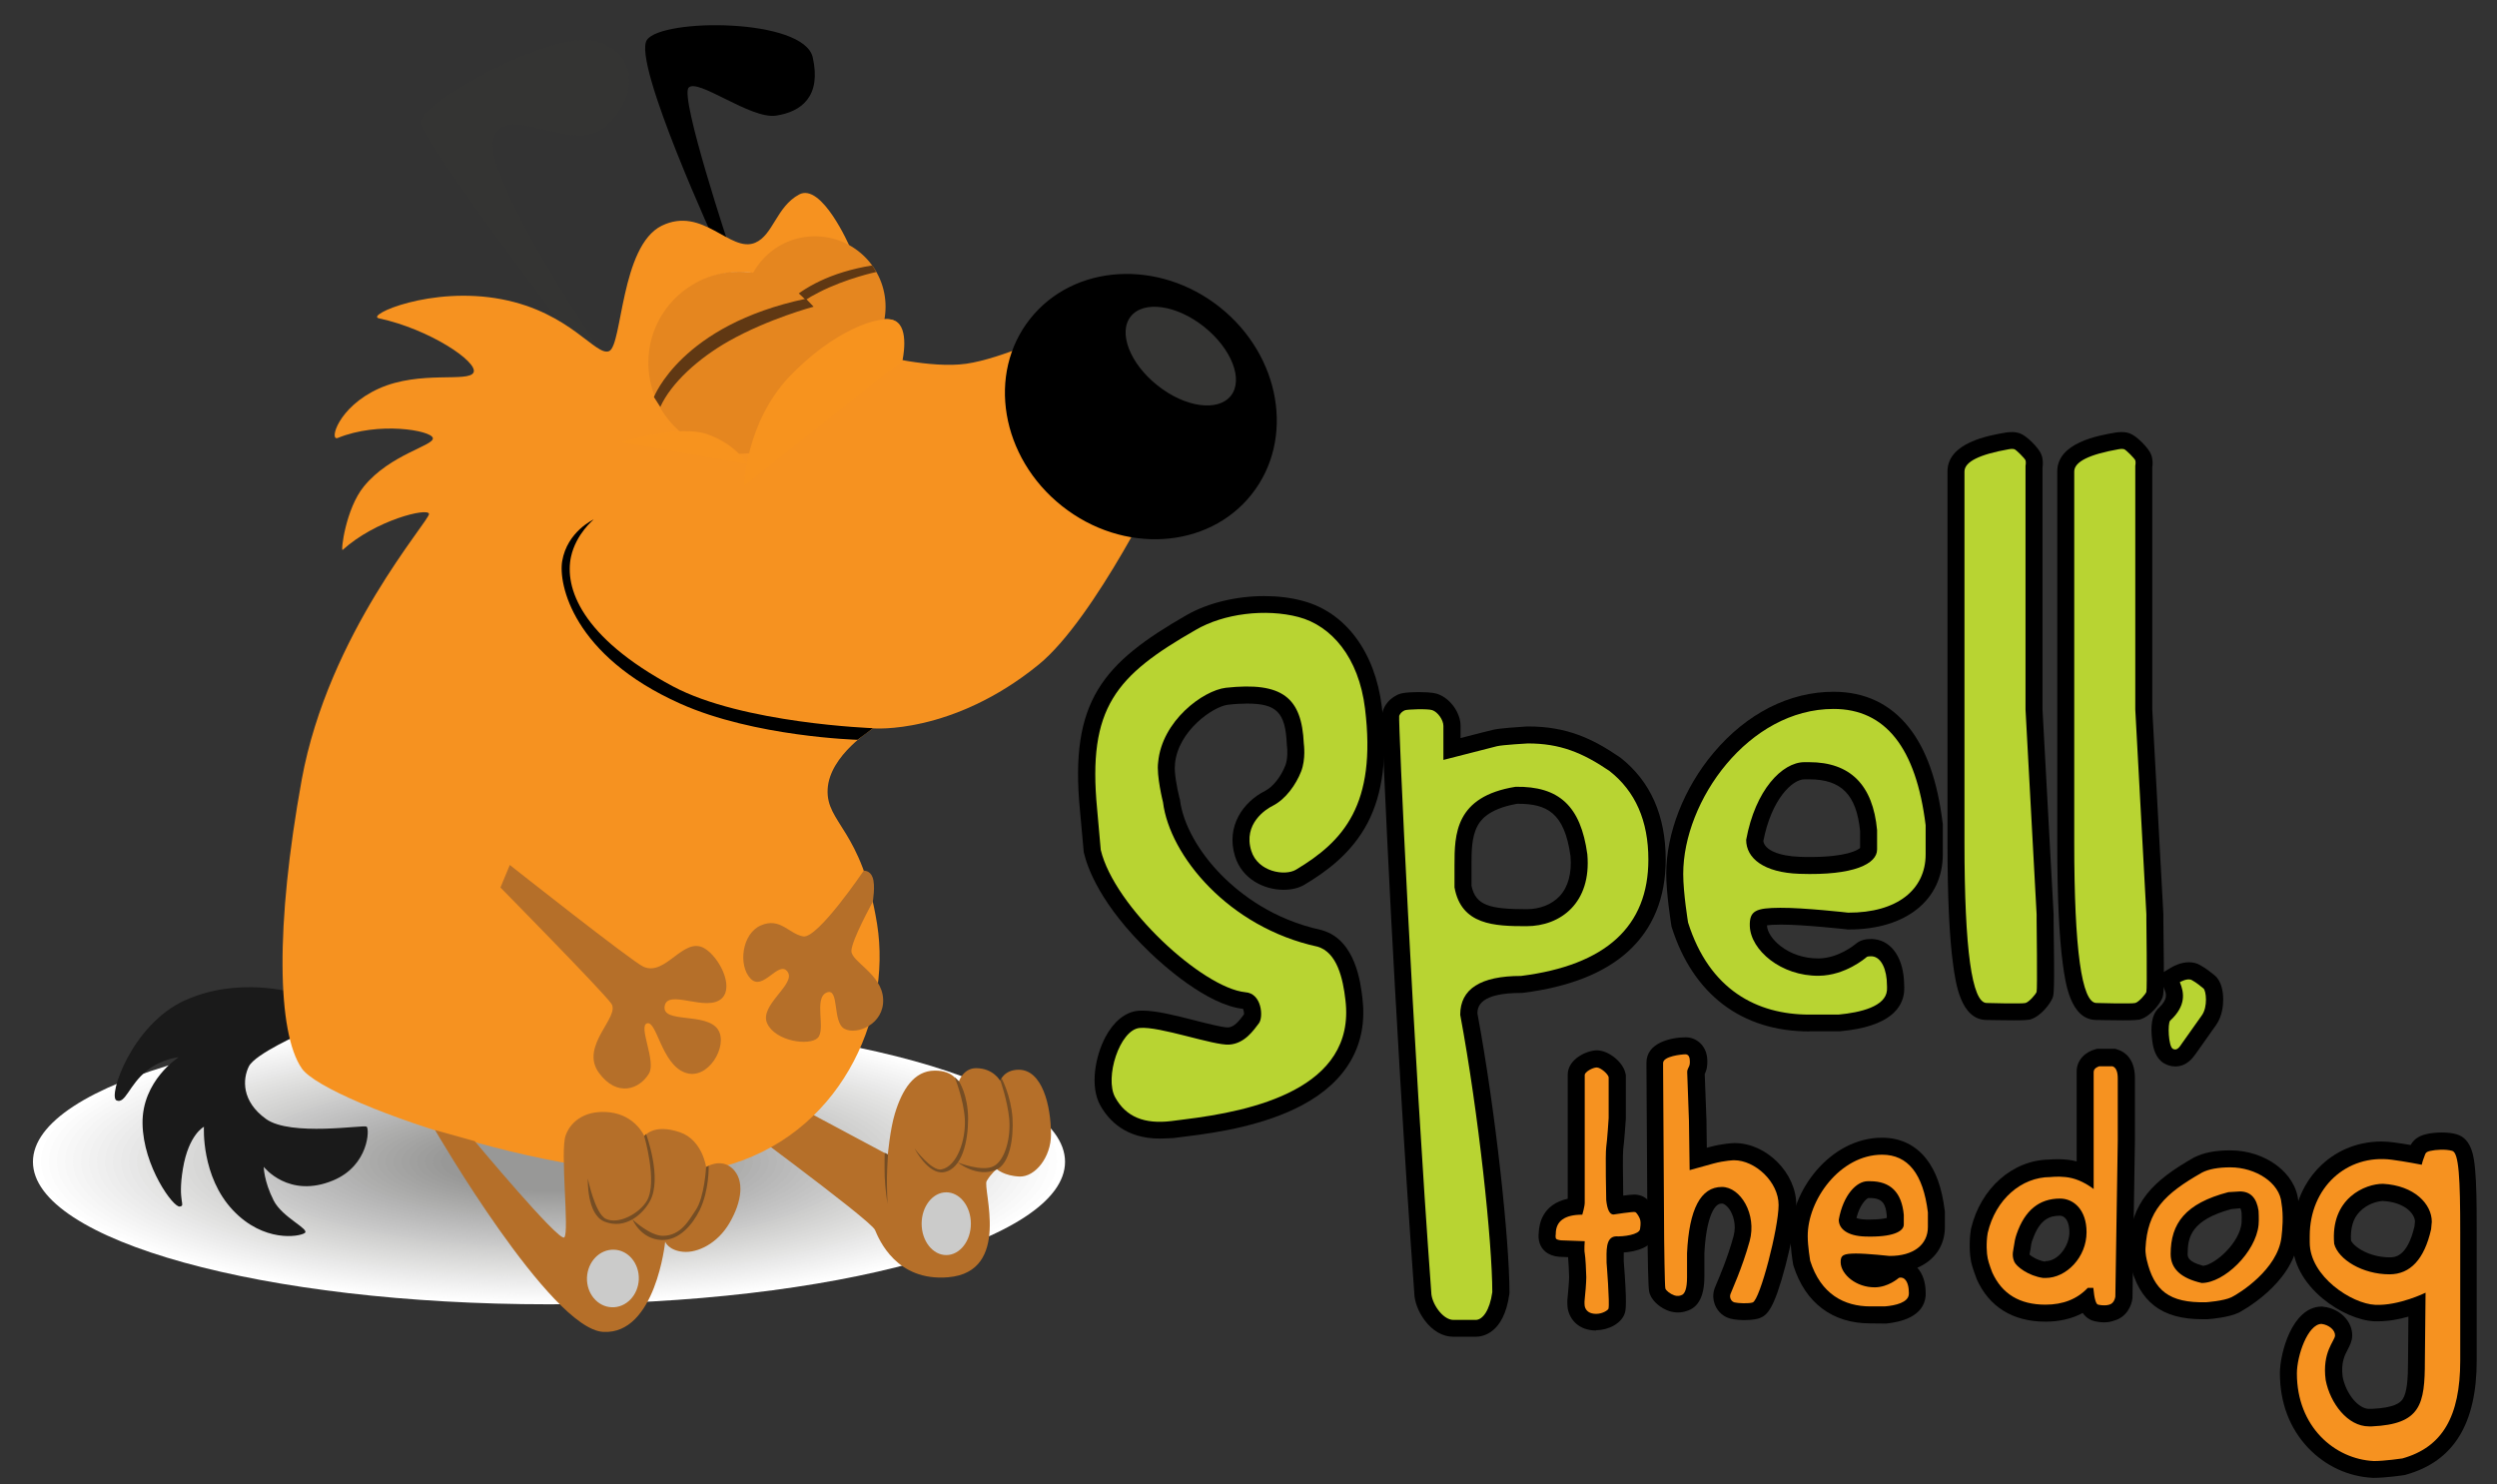 <?xml version="1.0" encoding="utf-8"?>
<!-- Generator: Adobe Illustrator 21.0.0, SVG Export Plug-In . SVG Version: 6.00 Build 0)  -->
<svg version="1.1" xmlns="http://www.w3.org/2000/svg" xmlns:xlink="http://www.w3.org/1999/xlink" x="0px" y="0px"
	 viewBox="0 0 1440 856" style="enable-background:new 0 0 1440 856;" xml:space="preserve">
<rect x="0" y="0" width="1440" height="856" fill="#333333" stroke="none"/>
<style type="text/css">
	.st0{fill:#FFFFFF;}
	.st1{fill:#FDFDFD;}
	.st2{fill:#FBFBFB;}
	.st3{fill:#F9F9F9;}
	.st4{fill:#F7F7F7;}
	.st5{fill:#F5F5F5;}
	.st6{fill:#F3F3F3;}
	.st7{fill:#F1F1F1;}
	.st8{fill:#EFEFEF;}
	.st9{fill:#EDEDED;}
	.st10{fill:#EBEBEB;}
	.st11{fill:#E9E9E9;}
	.st12{fill:#E7E7E7;}
	.st13{fill:#E5E5E4;}
	.st14{fill:#E3E3E2;}
	.st15{fill:#E1E1E0;}
	.st16{fill:#DFDFDE;}
	.st17{fill:#DDDDDC;}
	.st18{fill:#DBDBDA;}
	.st19{fill:#D9D9D8;}
	.st20{fill:#D7D7D6;}
	.st21{fill:#D5D5D4;}
	.st22{fill:#D3D3D2;}
	.st23{fill:#D1D1D0;}
	.st24{fill:#CFCFCE;}
	.st25{fill:#CDCDCC;}
	.st26{fill:#CACACA;}
	.st27{fill:#C8C8C8;}
	.st28{fill:#C6C6C6;}
	.st29{fill:#C4C4C4;}
	.st30{fill:#C2C2C2;}
	.st31{fill:#C0C0C0;}
	.st32{fill:#BEBEBE;}
	.st33{fill:#BCBCBC;}
	.st34{fill:#BABABA;}
	.st35{fill:#B8B8B8;}
	.st36{fill:#B6B6B6;}
	.st37{fill:#B4B4B4;}
	.st38{fill:#B2B2B2;}
	.st39{fill:#B0B0AF;}
	.st40{fill:#AEAEAD;}
	.st41{fill:#ACACAB;}
	.st42{fill:#AAAAA9;}
	.st43{fill:#A8A8A7;}
	.st44{fill:#A6A6A5;}
	.st45{fill:#A4A4A3;}
	.st46{fill:#A2A2A1;}
	.st47{fill:#A0A09F;}
	.st48{fill:#9E9E9D;}
	.st49{fill:#9C9C9B;}
	.st50{fill:#9A9A99;}
	.st51{fill:#989897;}
	.st52{fill:#343433;}
	.st53{fill:#B56F29;}
	.st54{fill:#754D24;}
	.st55{fill:#CBCBCA;}
	.st56{fill:#1A1A1A;}
	.st57{fill:#F69220;}
	.st58{fill:#B8D432;}
	.st59{fill:#E5861F;}
	.st60{fill:#603813;}
	.st61{fill:#F7931E;}
</style>
<g id="Layer_1">
	<g>
		<g>
			<path class="st0" d="M19,670.1c0,45.4,133.2,82.2,297.6,82.2s297.6-36.8,297.6-82.2S481,587.8,316.6,587.8S19,624.7,19,670.1z"/>
			<path class="st1" d="M23.6,670.1c0,44.7,131.2,81,293,81s293-36.3,293-81s-131.2-81-293-81S23.6,625.4,23.6,670.1z"/>
			<path class="st2" d="M28.2,670.1c0,44,129.1,79.7,288.4,79.7S605,714.1,605,670.1s-129.1-79.7-288.4-79.7
				C157.3,590.4,28.2,626.1,28.2,670.1z"/>
			<path class="st3" d="M32.8,670.1c0,43.3,127,78.4,283.8,78.4c156.7,0,283.8-35.1,283.8-78.4c0-43.3-127-78.4-283.8-78.4
				C159.9,591.7,32.8,626.8,32.8,670.1z"/>
			<path class="st4" d="M37.5,670.1c0,42.6,125,77.1,279.1,77.1c154.2,0,279.1-34.5,279.1-77.1s-125-77.2-279.1-77.2
				C162.4,593,37.5,627.5,37.5,670.1z"/>
			<path class="st5" d="M42.1,670.1C42.1,712,165,746,316.6,746s274.5-34,274.5-75.9s-122.9-75.9-274.5-75.9
				C165,594.2,42.1,628.2,42.1,670.1z"/>
			<ellipse class="st6" cx="316.6" cy="670.1" rx="269.9" ry="74.6"/>
			<ellipse class="st7" cx="316.6" cy="670.1" rx="265.3" ry="73.3"/>
			<ellipse class="st8" cx="316.6" cy="670.1" rx="260.7" ry="72"/>
			<ellipse class="st9" cx="316.6" cy="670.1" rx="256.1" ry="70.8"/>
			<ellipse class="st10" cx="316.6" cy="670.1" rx="251.5" ry="69.5"/>
			<ellipse class="st11" cx="316.6" cy="670.1" rx="246.8" ry="68.2"/>
			<ellipse class="st12" cx="316.6" cy="670.1" rx="242.2" ry="66.9"/>
			<ellipse class="st13" cx="316.6" cy="670.1" rx="237.6" ry="65.7"/>
			<ellipse class="st14" cx="316.6" cy="670.1" rx="233" ry="64.4"/>
			<ellipse class="st15" cx="316.6" cy="670.1" rx="228.4" ry="63.1"/>
			<ellipse class="st16" cx="316.6" cy="670.1" rx="223.8" ry="61.8"/>
			<ellipse class="st17" cx="316.6" cy="670.1" rx="219.1" ry="60.6"/>
			<ellipse class="st18" cx="316.6" cy="670.1" rx="214.5" ry="59.3"/>
			<ellipse class="st19" cx="316.6" cy="670.1" rx="209.9" ry="58"/>
			<ellipse class="st20" cx="316.6" cy="670.1" rx="205.3" ry="56.7"/>
			<ellipse class="st21" cx="316.6" cy="670.1" rx="200.7" ry="55.5"/>
			<ellipse class="st22" cx="316.6" cy="670.1" rx="196.1" ry="54.2"/>
			<ellipse class="st23" cx="316.6" cy="670.1" rx="191.4" ry="52.9"/>
			<ellipse class="st24" cx="316.6" cy="670.1" rx="186.8" ry="51.6"/>
			<ellipse class="st25" cx="316.6" cy="670.1" rx="182.2" ry="50.4"/>
			<ellipse class="st26" cx="316.6" cy="670.1" rx="177.6" ry="49.1"/>
			<ellipse class="st27" cx="316.6" cy="670.1" rx="173" ry="47.8"/>
			<ellipse class="st28" cx="316.6" cy="670.1" rx="168.4" ry="46.5"/>
			<ellipse class="st29" cx="316.6" cy="670.1" rx="163.7" ry="45.3"/>
			<ellipse class="st30" cx="316.6" cy="670.1" rx="159.1" ry="44"/>
			<ellipse class="st31" cx="316.6" cy="670.1" rx="154.5" ry="42.7"/>
			<ellipse class="st32" cx="316.6" cy="670.1" rx="149.9" ry="41.4"/>
			<ellipse class="st33" cx="316.6" cy="670.1" rx="145.3" ry="40.2"/>
			<ellipse class="st34" cx="316.6" cy="670.1" rx="140.7" ry="38.9"/>
			<ellipse class="st35" cx="316.6" cy="670.1" rx="136" ry="37.6"/>
			<path class="st36" d="M185.2,670.1c0,20.1,58.9,36.3,131.4,36.3c72.6,0,131.4-16.3,131.4-36.3c0-20.1-58.8-36.3-131.4-36.3
				S185.2,650.1,185.2,670.1z"/>
			<path class="st37" d="M189.8,670.1c0,19.4,56.8,35.1,126.8,35.1s126.8-15.7,126.8-35.1c0-19.3-56.8-35-126.8-35
				S189.8,650.8,189.8,670.1z"/>
			<path class="st38" d="M194.4,670.1c0,18.7,54.7,33.8,122.2,33.8s122.2-15.1,122.2-33.8c0-18.6-54.7-33.8-122.2-33.8
				S194.4,651.5,194.4,670.1z"/>
			<path class="st39" d="M199,670.1c0,17.9,52.7,32.5,117.6,32.5s117.6-14.6,117.6-32.5s-52.6-32.5-117.6-32.5
				C251.7,637.6,199,652.2,199,670.1z"/>
			<path class="st40" d="M203.6,670.1c0,17.2,50.6,31.2,113,31.2s113-14,113-31.2s-50.6-31.2-113-31.2
				C254.2,638.9,203.6,652.9,203.6,670.1z"/>
			<path class="st41" d="M208.3,670.1c0,16.5,48.5,29.9,108.4,29.9c59.8,0,108.3-13.4,108.3-29.9s-48.5-29.9-108.3-29.9
				C256.8,640.2,208.3,653.6,208.3,670.1z"/>
			<path class="st42" d="M212.9,670.1c0,15.8,46.5,28.7,103.7,28.7c57.3,0,103.7-12.8,103.7-28.7c0-15.8-46.4-28.7-103.7-28.7
				C259.3,641.4,212.9,654.3,212.9,670.1z"/>
			<path class="st43" d="M217.5,670.1c0,15.1,44.4,27.4,99.1,27.4s99.1-12.3,99.1-27.4c0-15.1-44.4-27.4-99.1-27.4
				C261.9,642.7,217.5,655,217.5,670.1z"/>
			<path class="st44" d="M222.1,670.1c0,14.4,42.3,26.1,94.5,26.1s94.5-11.7,94.5-26.1c0-14.4-42.3-26.1-94.5-26.1
				S222.1,655.7,222.1,670.1z"/>
			<path class="st45" d="M226.7,670.1c0,13.7,40.3,24.8,89.9,24.8s89.9-11.1,89.9-24.8s-40.2-24.8-89.9-24.8
				C267,645.3,226.7,656.4,226.7,670.1z"/>
			<path class="st46" d="M231.3,670.1c0,13,38.2,23.6,85.3,23.6s85.3-10.6,85.3-23.6s-38.2-23.6-85.3-23.6
				C269.5,646.5,231.3,657.1,231.3,670.1z"/>
			<path class="st47" d="M236,670.1c0,12.3,36.1,22.3,80.7,22.3c44.5,0,80.6-10,80.6-22.3s-36.1-22.3-80.6-22.3
				C272.1,647.8,236,657.8,236,670.1z"/>
			<path class="st48" d="M240.6,670.1c0,11.6,34.1,21,76,21c42,0,76-9.4,76-21s-34-21-76-21S240.6,658.5,240.6,670.1z"/>
			<path class="st49" d="M245.2,670.1c0,10.9,32,19.7,71.4,19.7S388,681,388,670.1s-32-19.7-71.4-19.7
				C277.2,650.4,245.2,659.2,245.2,670.1z"/>
			<path class="st50" d="M249.8,670.1c0,10.2,29.9,18.5,66.8,18.5s66.8-8.3,66.8-18.5s-29.9-18.5-66.8-18.5S249.8,659.9,249.8,670.1
				z"/>
			<path class="st51" d="M254.4,670.1c0,9.5,27.9,17.2,62.2,17.2s62.2-7.7,62.2-17.2s-27.8-17.2-62.2-17.2
				C282.3,652.9,254.4,660.6,254.4,670.1z"/>
		</g>
		<g>
			<g>
				<path class="st52" d="M345.4,201.2c0,0-68.6-101.7-60.6-122.1s46,11,65-6.6c19-17.5,17.5-43.1-7.3-48.9s-99.3,35-99.3,46.7
					s91.3,130.9,91.3,130.9H345.4z"/>
				<path d="M414,143.3c0,0-49.7-107.7-40.9-120.3c8.8-12.6,90.5-12.6,95.6,10.1c5.1,22.6-6.6,31.4-21.2,33.6s-45.3-21.9-50.4-16.1
					s23.8,92.7,23.8,92.7L414,143.3L414,143.3z"/>
				<path class="st53" d="M412.2,637.6c0,0,90.1,66.1,92.4,71.8c2.4,5.7,12.4,29.8,42.2,27.3c36.7-3.1,19.7-51.2,22.2-55.5
					s5.8-6.9,5.8-6.9s4.3,4,13.3,4.3c9,0.2,18-11.3,18-24.2c0-16.8-5.1-37.4-18.6-37.4c-8.6,0-10.7,6.4-10.7,6.4s-3.9-7.3-13.9-7.3
					c-7.8,0-10.2,8.4-10.2,8.4s-2.5-7.1-13.7-7c-11.9,0.1-18.7,10.9-22.9,24.7c-2.8,9.1-4.1,23.8-4.1,23.8l-82.4-44L412.2,637.6z"/>
				<path class="st54" d="M512.1,665.9c0,0-0.5,7.5-0.6,13.1c-0.1,5.7,0.3,15.4,0.3,15.4s-1.4-9.2-1.6-15.6c-0.2-6.4,0-13.9,0-13.9
					L512.1,665.9z"/>
				<path class="st54" d="M553,623.6c0,0,5.3,7.9,5.3,21.8c0,12.3-3.3,28.9-14,30.7c-9.1,1.5-16.9-13.7-16.9-13.7
					s9.8,13.2,15.5,12.1c9.1-1.8,14.2-17.2,13.5-29.2c-0.7-11.4-5.9-24.1-5.9-24.1L553,623.6z"/>
				<path class="st54" d="M577.6,621.9c0,0,5.4,10,6.3,22.9c0.7,11.7-1.6,26.6-9.5,29.9c-11,4.7-22-4.2-22-4.2s14.1,5.6,20.7,2.1
					c6.6-3.5,9.9-16.5,8.9-27.4c-1.1-10.9-5.2-22.3-5.2-22.3L577.6,621.9z"/>
				<path class="st55" d="M559.9,705.8c0,10-6.4,18.1-14.2,18.1s-14.2-8.1-14.2-18.1s6.4-18.1,14.2-18.1S559.9,695.7,559.9,705.8z"
					/>
				<path class="st56" d="M169,572.5c0,0-31.7-9.4-62.4,4.5s-44.5,55.5-39.4,57.7s7.3-9.1,17.5-17.2c8.7-6.9,18.3-7.7,18.3-7.7
					s-21.2,13.5-20.8,38.3c0.4,24.8,17.9,48.6,21.5,47.8c3.7-0.7-1.5-2.2,1.8-21.9s12.1-24.1,12.1-24.1s-1.7,28.7,16.8,48.2
					c17.6,18.6,38,15.3,41.3,13.1s-12.9-8.9-17.9-18.8c-5.7-11.3-5.7-19.4-5.7-19.4s14.4,18.6,40.1,7.8c20.6-8.6,21-29.9,19.2-31
					s-43.8,5.8-58-4.4s-13.5-23-9.9-30.3s31-19.3,31-19.3L169,572.5z"/>
				<path class="st57" d="M609,191.9c0,0-31.4,15-51.8,17.9c-20.4,2.9-51.1-5.1-51.1-5.1L490,142.2c0,0-16.1-37.1-29.2-30
					s-14.9,23.4-25.3,27.8c-14.4,6.1-30.1-21.4-53.9-9.8c-23.7,11.7-22.7,69-30.3,72.3c-7.7,3.3-22.2-22.3-62-29.9
					c-40.7-7.8-78.7,9.3-70.8,11c29.4,6.3,57.3,25.2,54.6,31.2s-30.8-1.4-54.6,9.3c-23.7,10.7-28.8,30.5-23.7,28.5
					c23.5-9.6,53.7-4.4,54.8,0s-24.4,9.2-39.7,27.9c-10.6,12.9-13.5,37.8-12.3,36.7c18.9-17.2,49.3-24.6,49.8-20.8
					c0.5,3.8-58,69-73.4,153.3c-15.3,84.3-14.2,145.7,0,166.5s174.1,74.5,242,56.9c67.9-17.5,98.6-85.4,89.8-140.2
					s-29.6-58-28.5-77.8c1.1-19.7,26.3-35,26.3-35s45.5,3.8,95.3-36.7c32.7-26.6,72.8-110.1,72.8-110.1L609,191.9z"/>
				<ellipse class="st55" cx="470" cy="176.9" rx="40.2" ry="40.1"/>
				<path d="M491.9,159.7c-3.2,1.2-4,7-1.8,13.1c2.2,6,6.6,10,9.9,8.8c3.2-1.2,4-7,1.8-13.1C499.6,162.5,495.1,158.5,491.9,159.7z"
					/>
				<ellipse class="st0" cx="427.1" cy="208.7" rx="51.9" ry="51.8"/>
				<path d="M450.8,174.7c-4,1.8-4.5,9.5-1,17.1c3.4,7.6,9.5,12.2,13.5,10.4s4.5-9.5,1.1-17C460.9,177.5,454.8,172.8,450.8,174.7z"
					/>
				<path class="st57" d="M519.8,207.6c0,0,4.3-18.9-4.3-22.8c-8.6-3.9-35.6,6-60.2,32.2c-24.7,26.2-25.5,61.8-25.5,61.8
					L519.8,207.6z"/>
				<path class="st57" d="M431.3,266.3c0,0-5.6-10.5-22-16.7S360,254,360,254L431.3,266.3z"/>
				<path d="M503.5,420c0,0-75.3-2.7-115.4-24.1c-53.3-28.5-62.6-57.2-58.8-74.8c2.9-13.2,13.1-21.5,13.1-21.5s-15.3,6.9-18.2,24.1
					c-2.2,13.1,6.1,54.4,68,82.1c42.7,19.2,102.3,20.9,102.3,20.9L503.5,420z"/>
				<ellipse transform="matrix(0.622 -0.783 0.783 0.622 64.74 603.762)" cx="658.1" cy="234.8" rx="73.2" ry="81.5"/>
				<path class="st53" d="M294,498.9c0,0,70.7,55.9,77.1,58.7c12.9,5.7,23.1-17.8,35.2-10.6c8.4,5,17,21.8,10.1,28.7
					c-8.6,8.5-31.4-5.7-33.1,4.6s24.1,3.3,30.8,13.6c6,9.2-5.8,29.8-19.2,24.7c-13.4-5.1-16.1-29.6-21.6-28.4
					c-5.6,1.2,5.2,21.7,1,28.9c-5.5,9.3-18.5,13.9-28.9-0.3c-11.4-15.6,12.6-32.4,7.1-40s-63.9-66.9-63.9-66.9L294,498.9z"/>
				<path class="st53" d="M250.9,651.8c0,0,66.5,114.6,96.9,116.4c30.3,1.8,35.8-52,35.8-52s1.9,5,10.3,5.8s20-4.8,26.9-16.8
					c6.8-11.7,9-24.5,1.4-31.4c-6.7-6-15-0.7-15-0.7s-2.1-15.5-15-20c-15.4-5.3-20.6,2.2-20.6,2.2s-5.1-11.9-19.7-13.7
					c-12.9-1.6-22.4,4.1-25.7,13.3c-3.3,9.2,2.3,56.1-0.8,58.8c-3.1,2.7-51.6-55.5-51.6-55.5L250.9,651.8z"/>
				<path class="st54" d="M339,679.8c0,0-0.8,20.6,9.6,24.8c11.8,4.7,21.9-3.9,26.2-11.8c7.3-13.1-2.2-38.7-2.2-38.7l-1.1,1.1
					c0,0,7.8,26.5,1.6,37.3c-4.2,7.3-16.3,14-23.7,10.5C343.1,700,339,679.8,339,679.8z"/>
				<path class="st54" d="M407.2,673.1c0,0-0.9,17.4-6,24.9c-3.9,5.7-8.4,14.7-18.9,14.8c-7.5,0-17.5-9.4-17.5-9.4
					s4.6,11.3,16.7,11.8c10.3,0.4,18-9.1,22-17.2c5.6-11.5,5.2-25.6,5.2-25.6L407.2,673.1z"/>
				<path class="st55" d="M368.4,737.9c-0.4,9.2-7.3,16.4-15.6,16.1c-8.2-0.3-14.6-7.9-14.3-17.1c0.4-9.2,7.3-16.4,15.6-16.1
					C362.3,721,368.7,728.7,368.4,737.9z"/>
				<path class="st53" d="M503.2,506c-1.5-4.1-5.1-3.8-5.1-3.8s-26.6,39.4-34.9,37.9s-13.2-11.1-24.3-6.4
					c-11.1,4.7-13.3,23.1-6.1,30.7c7.2,7.7,16.3-11,21.4-3.9s-16.5,19.2-11.8,29.7s24.5,13.2,29.2,8.4c4.8-4.8-2.5-22.9,5.1-26.1
					c7.6-3.2,3.1,17.1,10.3,20.9c7.2,3.8,23-2.7,22.3-17.2s-18.5-21.5-18.3-27.8s12.3-28.2,12.3-28.2S505,510.6,503.2,506z"/>
				<path class="st52" d="M652.1,182.5c7.4-9.3,26.4-6.7,42.3,6c15.9,12.7,22.8,30.5,15.4,39.8c-7.4,9.3-26.4,6.7-42.3-6
					C651.6,209.7,644.7,191.8,652.1,182.5z"/>
			</g>
		</g>
	</g>
	<path d="M668.8,656.7c-19.6,0-29.4-10.4-34.3-19.2c-6-10.8-3-28,3-39.4c4.8-9,11.5-14.4,18.8-15.1c0.8-0.1,1.7-0.1,2.7-0.1
		c7.8,0,19,2.8,29.9,5.6c7.1,1.8,16,4.1,19.2,4.1h0.1c3.5-0.2,6.2-3.5,9.1-7.4c0,0,0-0.1,0.1-0.1c0.1-1-0.2-2.4-0.5-3.2
		c-20.8-2.3-46.2-25.3-53.6-32.4c-28.7-27.5-36.2-49.2-38.1-57.2l-0.2-0.7l-2.2-24.3c-6.1-63,13.2-84.8,61.6-112.6
		c12.3-7,28.6-10.9,44.7-10.9c7.9,0,15.4,0.9,22.3,2.8c24.6,6.6,41.6,29.4,45.5,61.1c3.4,27.9,0.7,49.8-8.2,66.9
		c-9.3,17.8-24.3,28.4-36.3,35.6c-3.3,2-7.5,3-12.2,3c-11,0-23.9-6-28-19.4c-5.3-17.3,4.8-31.3,17.3-37.6c4.5-2.3,9.1-8,11.7-14.6
		c1.6-4,1.2-9.8,1-11.2l-0.1-0.5v-0.5c-0.8-18.5-5.8-23.6-23-23.6c-3.2,0-7,0.2-11.1,0.7c-8.5,1.1-28.6,15-30.4,34v0.3v0.3
		c-0.6,3.9,1.2,13.8,2.6,19.2l0.2,0.6l0.1,0.6c1.7,13.6,10.6,29.8,24,43.3c11,11.1,29.8,25.6,57.5,31.6l0.3,0.1l0.3,0.1
		c19.3,5.6,22.1,30.8,23.1,39.1c3.2,26.5-8.8,47.9-34.7,61.7c-21.5,11.5-48.2,15.8-66.5,18l-7.8,1
		C674,656.5,671.3,656.7,668.8,656.7z"/>
	<path class="st58" d="M748.9,355.9c18.8,5,34.7,23.1,38.3,52.8c6.8,55.6-12.6,76.6-39.8,92.9c-6.3,3.8-22,1.4-25.8-10.9
		c-4.8-15.5,8.4-24,12.3-25.9c7.7-3.9,13.5-12.4,16.4-19.7c2.9-7.3,1.6-16.2,1.6-16.2c-1.2-26.5-12.2-35.8-45-32.2
		c-13.2,1.6-36.8,19.1-39,42.9c-1.1,7.7,2.8,23.1,2.8,23.1c3.8,30.7,37.8,72.2,89.1,83.3c11.3,3.3,14.7,18.4,16.1,30.8
		c6.2,51.4-54.2,64.1-92.6,68.8l-7.8,1c-15.5,1.9-26.2-2.4-32.4-13.7s2.6-38.9,14.1-40s42.6,10.2,51.7,9.6c9-0.6,14.1-8.4,17.1-12.3
		c2.7-3.5,1.7-17.3-7.8-17.9c-24.7-2.5-75.6-49.3-83.4-82.1l-2.1-23.6c-5.6-58.5,10.8-76.9,56.7-103.2
		C705.7,353.8,730,350.9,748.9,355.9z"/>
	<path d="M838.1,771c-6.1,0-12-3.4-16.6-9.6c-3.6-4.9-5.8-10.7-5.9-15.7c-6-81.6-11-172.5-13.5-219.4c-1.5-29.5-2.9-58.1-3.9-80.6
		c-1.5-33.7-1.4-33.9-0.5-36.3c1-2.6,3.1-6.1,8.1-8.6c1.3-0.6,3.2-1.6,12.7-1.6c7.6,0,9.8,0.8,10.9,1.2c7.1,2.6,12.9,10.8,12.9,18.3
		v7c8.1-2.1,17.4-4.5,18.9-4.8c3.8-0.9,14.9-1.6,19.5-1.9h0.3h0.3c22.2,0,37.1,7,52.6,17.6l0.3,0.2l0.3,0.2
		c17.3,13.6,26.1,33.4,26.1,58.8c0,22-7.3,39.8-21.6,52.9c-13.7,12.5-34.1,20.6-60.5,23.9l-0.6,0.1h-0.6c-23.5,0-25.2,7.6-25.3,11.7
		c10.6,56.8,18.5,131.6,18.5,160.8v0.7l-0.1,0.7c-3.2,22.7-15.6,24.4-19.3,24.4L838.1,771L838.1,771z M848.6,510.9
		c2.4,11.4,10.6,13.5,31.7,13.5c7.8,0,14.6-2.7,19.2-7.6c4.9-5.3,7-13.3,6.2-23c-3.5-25.3-13.8-30.2-30.4-30.2c-0.1,0-0.3,0-0.4,0
		c-17.7,3.1-21.6,10.5-22.9,12.9c-3.4,6.4-3.4,15-3.4,22.6L848.6,510.9L848.6,510.9z"/>
	<path class="st58" d="M826,409.6c3.2,1.1,6.4,5.7,6.4,9.1s0,19.6,0,19.6s28.5-7.3,30.9-7.9c3.3-0.8,17.8-1.6,17.8-1.6
		c18.4,0,31.4,5.2,47.1,15.9c14.9,11.7,22.4,28.7,22.4,51.1c0,38.5-24.5,60.9-73.4,67.1c-23.4,0-35.1,7.5-35.1,22.4
		c10.6,56.7,18.5,131.5,18.5,160c-1.5,10.6-5.6,16-9.6,16s-6.4,0-12.8,0c-6.3,0-12.8-9.8-12.8-16c-10.6-143.8-19.1-330.8-18.5-332.4
		s1.9-2.6,3.2-3.2S823.5,408.7,826,409.6z M838.8,499v12.8c3.9,21.8,23.1,22.4,41.5,22.4c19.6,0,37.6-13.4,35.1-41.5
		c-3.8-27.8-16.3-39.3-41.4-38.9C839.1,459.4,838.8,481.3,838.8,499z"/>
	<path d="M1043.4,594.9c-38.9,0-67-21.3-79.3-60l-0.2-0.7l-0.1-0.7c-0.1-0.7-2.9-18-2.9-29.6c0-23.3,10.2-49.4,27.3-69.7
		c19.1-22.7,43.7-35.2,69.2-35.2c18,0,32.6,6.9,43.4,20.5c10.1,12.7,16.5,30.8,19.5,55.2l0.1,0.6v17.4c0,26.3-21.2,43.4-54,43.4
		h-1.1l-0.5-0.1c-0.2,0-24.1-2.7-37.3-2.7h-0.7c-4,0-6.4,0.2-7.8,0.4l0,0c0.1,3.8,3.2,8.4,7.9,12c5.9,4.6,13.6,7.1,21.5,7.1
		c0.2,0,0.4,0,0.6,0c11.5-0.2,20.8-8.1,21.2-8.4c2.9-2.5,6.4-2.8,8.8-2.8c0.8,0,1.4,0,1.6,0.1h0.2h0.2c10.3,1.2,16.9,11.4,17.1,26.1
		c0.1,0.9,0.1,2.3,0,4.1c-0.8,9-7.8,20.3-36.9,22.9h-0.4h-17.4L1043.4,594.9L1043.4,594.9z M1016.9,485.1c0.7,5.1,8.9,8.7,21.2,9.1
		c2,0.1,4,0.1,5.9,0.1l0,0c21,0,27.3-4,28.7-5.2v-9.8c-2.1-20.9-10.8-29.8-29.3-29.8h-2.8C1033.7,449.5,1021.6,460.8,1016.9,485.1z"
		/>
	<path class="st58" d="M1057.4,408.9c29.9,0,47.6,22.4,53.1,67.1v2.8v2.8v8.4v2.8c0,20.3-16.4,33.7-44.7,33.6c0,0-25.4-2.9-39.2-2.8
		c-13.8,0.1-17.8,1.5-17.5,10.6c0.5,13.8,18,28.9,39.9,28.6c15.2-0.2,26.8-10.2,27.5-10.8s3.3-0.4,3.3-0.4c5.1,0.6,8.4,7.5,8.4,16.8
		c0,0,0.1,1.2,0,2.8c-0.8,9.3-15.1,12.8-28,14h-16.8c-30.1,0-57.6-14.2-69.9-53.1c0,0-2.8-17-2.8-28
		C970.7,461.8,1008.4,408.9,1057.4,408.9z M1007,484.4c0,10.6,10.1,18.9,30.8,19.6c31.6,1.1,44.7-5.9,44.7-14v-11.2
		c-2.4-26.1-15.5-39.2-39.2-39.2h-2.8C1027.8,439.7,1012.3,455.5,1007,484.4z"/>
	<path d="M1078.4,763.3c-21.6,0-37.3-11.8-44.1-33.2l-0.2-0.7l-0.1-0.7c-0.2-0.9-1.5-9.4-1.5-15.5c0-26.4,23.1-57,52.9-57
		c10.4,0,19.2,4.2,25.4,12.1c5.6,7.1,9.1,16.8,10.7,29.9l0.1,0.6v8.9c0,10.9-6,19.3-15.9,23.5c3.2,3.5,4.7,8.6,4.8,13.6
		c0,0.6,0.1,1.6,0,2.7c-1.1,12.1-14.7,15.1-22.8,15.9h-0.4L1078.4,763.3L1078.4,763.3z M1070.6,702.5c0.9,0.4,2.6,0.8,5.4,0.9
		c1,0,1.9,0,2.8,0c4.7,0,7.6-0.5,9.3-0.9v-1.4c-0.6-5.8-1.8-10.1-9.6-10.1h-1.1C1076,691.6,1072.5,695,1070.6,702.5z"/>
	<path class="st57" d="M1085.4,666c14.9,0,23.7,11.1,26.4,33.3v1.4v1.4v4.2v1.4c0,10.1-8.2,16.8-22.2,16.7c0,0-12.6-1.4-19.4-1.4
		c-6.8,0.1-8.9,0.7-8.7,5.3c0.3,6.8,8.9,14.3,19.8,14.2c7.6-0.1,13.3-5.1,13.7-5.4c0.3-0.3,1.6-0.2,1.6-0.2c2.5,0.3,4.2,3.7,4.2,8.3
		c0,0,0.1,0.6,0,1.4c-0.4,4.6-7.5,6.4-13.9,6.9h-8.3c-15,0-28.6-7-34.7-26.4c0,0-1.4-8.5-1.4-13.9
		C1042.3,692.2,1061.1,666,1085.4,666z M1060.4,703.5c0,5.3,5,9.4,15.3,9.7c15.7,0.5,22.2-2.9,22.2-6.9v-5.6
		c-1.2-13-7.7-19.4-19.4-19.4h-1.4C1070.7,681.3,1063,689.1,1060.4,703.5z"/>
	<path d="M1161.3,588.5c-6.4,0-14.7-0.2-15.8-0.2c-14.8-0.2-17.7-21.4-19.1-31.6c-2.2-15.8-3.3-39.6-3.3-70.8v-214
		c0-16.5,23.5-20.7,33.6-22.4c0.6-0.1,2-0.3,3.6-0.3c1.8,0,3.4,0.3,4.9,0.9c3.7,1.4,10.6,8.3,12,12c1.1,2.7,1,5.6,0.7,7.6v139.4
		l6.4,118.2v3.4c0.6,42,0.2,43-0.7,45.1c-1.1,2.8-6.6,10.6-13.1,12.3C1169.1,588.3,1167.3,588.5,1161.3,588.5z"/>
	<path class="st58" d="M1158.5,259.1c0,0,2.1-0.4,3.2,0s5.9,5.2,6.4,6.4c0.4,1.2,0,3.2,0,3.2v6.4v51.1v35.1v47.9l6.4,118.2v3.2
		c0,0,0.5,40.2,0,41.5c-0.5,1.4-4.3,5.8-6.4,6.4c-2.1,0.6-22.4,0-22.4,0c-8.5,0-12.8-30.9-12.8-92.6v-214
		C1133,266.3,1141.5,262.1,1158.5,259.1z"/>
	<path d="M1224.6,588.5c-6.4,0-14.7-0.2-15.8-0.2c-14.8-0.2-17.7-21.4-19.1-31.6c-2.2-15.8-3.3-39.6-3.3-70.8v-214
		c0-16.5,23.5-20.7,33.6-22.4c0.6-0.1,2-0.3,3.6-0.3c1.8,0,3.4,0.3,4.9,0.9c3.7,1.4,10.6,8.3,12,12c1.1,2.7,1,5.6,0.7,7.6v139.4
		l6.4,118.2v3.4c0.6,42,0.2,43-0.7,45.1c-1.1,2.8-6.6,10.6-13.1,12.3C1232.4,588.3,1230.6,588.5,1224.6,588.5z"/>
	<path class="st58" d="M1221.8,259.1c0,0,2.1-0.4,3.2,0s5.9,5.2,6.4,6.4c0.4,1.2,0,3.2,0,3.2v6.4v51.1v35.1v47.9l6.4,118.2v3.2
		c0,0,0.5,40.2,0,41.5c-0.5,1.4-4.3,5.8-6.4,6.4c-2.1,0.6-22.4,0-22.4,0c-8.5,0-12.8-30.9-12.8-92.6v-214
		C1196.3,266.3,1204.8,262.1,1221.8,259.1z"/>
	<path d="M920.3,767.4c-10-0.1-14.9-6.4-16.1-12.2l-0.1-0.3v-0.3c-0.1-0.6-0.5-3.6,0-7c0.2-1.7,0.8-8.8,0.8-11.2
		c0-2.3-0.4-8.9-0.6-11.3l-4.8-0.2h-0.3c-3.3-0.3-6-1.3-8-3c-3-2.5-4.4-6.4-3.8-11.1c0.2-4.8,2.1-16.2,16.7-19.4v-71.6
		c0-9,11.1-14,16.8-14c6.7,0,15.1,6.7,16.5,13.3l0.2,1v25v0.3c-0.1,1.3-0.9,13.1-1.5,17.4c-0.3,2.3-0.2,15.3,0,26.8
		c2.5-0.3,4.9-0.6,6.3-0.6c1,0,2.6,0.1,4.4,0.8c5.4,2.2,8,8.8,8.6,10.9c0.6,2.5,0.8,4.9,0.2,9.3c-1.5,9.7-12.8,12-19.2,12.4
		c0,1.2,0,2.5,0,3.5c0,0.5,0,1.1,0,1.6c2,24.9,1.1,28.1,0.7,29.6c-1.8,6.3-9.7,10.1-16.4,10.1L920.3,767.4z"/>
	<path class="st57" d="M920.8,615.7c2.3,0,6.5,3.7,6.9,5.6v23.6c0,0-0.8,12.6-1.4,16.7c-0.6,4.1,0,30.6,0,30.6
		c0.6,5.6,2,8.3,4.2,8.3c0,0,11.5-1.8,12.5-1.4c1,0.4,2.5,3.1,2.8,4.2c0.3,1.1,0.5,2.3,0,5.6s-9.7,4.4-13.9,4.2
		c-6.2,0.3-5.4,8.9-5.4,15.2c0,0,1.9,23.5,1.1,26.5c-0.2,0.8-3.3,3-7.1,3s-6-1.7-6.6-4.4c0,0-0.3-2,0-4.2s0.9-9.7,0.9-12.5
		s-0.5-12.1-0.9-13.9c-0.4-1.8,0-6.9,0-6.9l-13.7-0.5c0,0-2-0.2-2.7-0.8s-0.3-2.9-0.3-2.9c0-7.4,5.1-11.1,15.3-11.1
		c0,0,1.4-4.7,1.4-6.9s0-73.6,0-73.6C913.8,618.3,918.5,615.7,920.8,615.7z"/>
	<path d="M1006,761.4c-1.6,0-5.6-0.1-8.3-0.9c-5.1-1.4-8-5.5-9-8.8c-0.6-1.7-1.2-4.9,0.1-8.6c0.2-0.5,0.4-1,0.9-2.2
		c1.8-4.2,6.6-15.4,10-27.8c1.9-6.8-0.3-12.9-2.7-16.1c-1.5-1.9-3-2.8-3.8-2.8c-1.2,0-3.2,0-5.5,4.3c-1.8,3.5-4.1,10.5-4.8,24.3
		v13.6c0,11.2-3.5,17.9-10.4,19.8c-1.1,0.4-2.8,0.8-4.8,0.8c-1.7,0-3.5-0.3-5.1-0.8c-4.2-1.4-9.3-5-11.1-9.7c-0.7-1.9-1-2.7-1.4-32
		l-0.6-98.8v-2.8c0-11.5,14.2-14.6,22.7-14.6c6.2,0,11.4,4.8,12.2,11.2c0.2,1.1,0.4,3.8-0.1,6.5c-0.3,1.5-0.8,2.6-1.2,3.5
		c0.2,5.4,0.9,24.1,1,26.5v0.2l0.2,15.8c0.7-0.2,1.2-0.3,1.5-0.4c7.7-2.1,13.7-2.3,14.4-2.3h0.2c18.3,0,35.5,17.3,35.5,35.6
		c0,8.4-3.2,23.5-6.2,35c-6.7,25.4-10.6,28.7-15,30.4l-0.3,0.1C1013.3,760.7,1011.1,761.4,1006,761.4z"/>
	<path class="st57" d="M972,608.1c2.2,0,2.4,2.6,2.4,2.6s0.3,1.9,0,3.4s-1.5,2.4-1.4,4.5s1,27.7,1,27.7l0.4,28.6
		c0,0,11.8-3.3,13.7-3.8c6.7-1.8,11.9-1.9,11.9-1.9c12.2,0,25.7,12.5,25.7,25.8s-10.7,54.6-14.9,56.2c-2.2,0.8-8.6,0.5-10.5,0
		s-2.4-2.4-2.4-2.4s-0.4-1,0-2.3s6.8-15,11.1-30.6s-5.3-31.3-16-31.3c-12.2,0-18.9,12.7-20.1,38.2v13.9c0,6.4-1.2,9.9-3.5,10.4
		c0,0-1.6,0.8-3.9,0s-4.6-2.6-5.1-3.9c-0.4-1.1-0.7-28.6-0.7-28.6l-0.6-98.7v-2.8C959.1,609.2,969.8,608.1,972,608.1z"/>
	<path d="M1213.5,762.7c-2.4,0-4.4-0.4-5.3-0.6c-2-0.4-4.9-1.6-7.1-4.8c-6.2,3.3-13.4,5-21.5,5c-18.7,0-32.4-8.4-39.6-24.4l-0.1-0.3
		l-0.1-0.3c-0.4-1-2.4-6.3-3.1-9.6c-0.7-3.5-1.3-11.2-0.1-18.5v-0.3l0.1-0.3c5.5-23.2,23.9-39.5,45.1-39.8c1-0.1,2.8-0.2,5-0.2
		c1.9,0,3.7,0.1,5.5,0.3s3.6,0.5,5.3,1c0-21.3,0-50.1,0-51.7c-0.1-7.1,5.4-11.6,10.8-13l1.2-0.3h10.2l1.5,0.5
		c3,0.9,9.9,4.4,9.9,16.3v36.1l-1.4,90.3v0.5c-0.5,4.8-3.6,11.2-10.6,13.1C1217.3,762.4,1215.4,762.7,1213.5,762.7z M1179.6,727.4
		c7.6,0,13.8-9.1,13.8-16.6c0-3.8-0.9-6.7-2.5-8.3c-0.8-0.8-1.8-1.3-3-1.3c-5.4,0-11.5,1.6-15.7,13.8l-0.1,0.2l-0.1,0.2l0,0
		c0,0-0.6,1.6-0.8,3.6c-0.1,1.1-0.3,2.1-0.5,2.9c-0.2,0.9-0.3,1.4-0.3,1.7c1.2,1.1,4.4,3.2,8.5,4h0.7V727.4z"/>
	<path class="st57" d="M1210.7,615h7.5c2,0.6,3.1,3,3.1,6.9v15.4v20.6l-1.4,89.9c0,0-0.4,3.9-3.5,4.7c-3,0.9-6.3,0-6.3,0
		c-1.3,0-2.3-3.2-2.9-9.7h-3.2c-6.1,6.5-14.3,9.7-24.4,9.7c-14.9,0-25.1-6.2-30.7-18.6c0,0-2.1-5.4-2.6-8.1c-0.6-2.6-1-9,0-14.7
		c4.5-19.3,19.4-32.2,36.1-32.2c0,0,4.1-0.5,8.8,0c4.7,0.5,10.1,2.3,16.2,6.9c0,0,0-65,0-67.5C1207.4,615.8,1210.7,615,1210.7,615z
		 M1161.6,717.6c-0.4,3.3-1.7,6.1,0,10.1c1.2,2.8,8.1,8.2,16.7,9.4h1.4c11.9,0,23.6-11.9,23.6-26.4c0-12.9-7.4-19.4-15.3-19.4
		c-12,0-20.3,6.8-25,20.4C1163,711.8,1162,714.3,1161.6,717.6z"/>
	<path d="M1270.1,760.9c-23.5,0-36.4-9.9-41.7-32.1c-0.2-0.8-1.2-5.2-0.9-9.5c1.4-26.1,14.3-38.3,37.6-51.6l0.2-0.1l0.2-0.1
		c5.4-2.7,12.1-4,20.7-4c20.2,0,37.7,13,39.2,29.2c1.4,8.1,0.7,16.5,0,22.1c-3.1,26.2-34,42.1-34.3,42.3c-5.7,2.7-15.3,3.6-18.1,3.8
		h-0.2h-0.2C1271.7,760.9,1270.9,760.9,1270.1,760.9z M1286.7,697.4c-23.1,6.3-25.1,16.2-25.1,25.9c0,1.4,0,4.5,9,6.8
		c7.4-1,21-13.5,22.1-24.7c0.1-1.3,0.1-4.2,0-6.1c-0.2-1.3-0.5-2-0.7-2.4c0,0,0,0-0.1,0L1286.7,697.4z"/>
	<path class="st57" d="M1286.2,673.3c14.7,0,28.6,9,29.5,20.6c1.3,7.4,0.5,15.5,0,19.7c-2.2,18.6-24.3,32.4-28.8,34.6
		c-4.5,2.2-14.6,2.9-14.6,2.9c-21.4,0.5-30.1-6.7-34.3-24.5c0,0-0.9-3.6-0.7-6.7c1.1-21.5,10.8-31.2,32.6-43.6
		C1273.8,674.3,1279.3,673.3,1286.2,673.3z M1251.8,723.3c0,8.5,6,14,17.9,16.7c12.9,0,31.2-17.7,32.8-33.5c0.3-2.8,0-8.1,0-8.1
		c-1.1-7.5-4.7-11.2-10.8-11.2l-6.6,0.4C1260.2,694.1,1251.8,705.7,1251.8,723.3z"/>
	<path d="M1368.7,852.4h-0.2c-14.2-0.7-27.4-6.8-37.4-17.3c-10.7-11.3-16.3-26.1-16.3-43.1c0-11.2,6.9-38.1,23.9-38.4h0.6l0.6,0.1
		c9.6,1.1,16.8,8.5,16.6,16.8c-0.1,3.1-1.4,5.6-2.5,7.7c-1.8,3.4-4.1,7.7-3,16c2,9.9,9.1,18.4,15.2,18.4h1.6
		c13-0.6,16.4-3.5,17.8-5.6c2.5-3.8,3.1-11.4,3.1-22.4l0.2-25.2c-5.2,1.5-11.4,2.7-17.5,2.7c-0.7,0-1.3,0-2,0
		c-9.2-0.4-20.6-5.4-29.9-13.1c-11.2-9.3-17.4-20.9-17.4-32.7v-3.7c0-30.9,22.1-54.2,51.3-54.2c2.3,0,4.7,0.2,7,0.5
		c3.2,0.4,6.7,1,9.8,1.5c1.4-2.5,4-5.2,9.2-6.3c2.6-0.6,5.8-0.9,8.8-0.9c3.2,0,6,0.3,8.4,1c9.2,2.6,10.2,14,10.8,20.7
		c0.7,7.4,0.9,18.1,0.9,35.8v73.9c0,36.6-13.3,58.2-40.6,65.9l-0.6,0.2l-0.6,0.1c-0.4,0.1-10.7,1.6-17.6,1.6H1368.7z M1355.8,715.5
		c1.7,3.7,10.6,9.7,22.3,9.7c2.8,0,10.1,0,14.3-17.8l0.3-3c-0.3-4.6-6.1-11-18.5-11.7c-2.9,0.1-9,1.5-13.5,6.3
		C1357,702.8,1355.4,708.4,1355.8,715.5z"/>
	<path class="st57" d="M1401.6,663.8c3.1-0.7,8.8-1.1,12.6,0s4.6,15.7,4.6,47.1v73.9c0,32.3-10.4,50-33.4,56.4
		c0,0-10.2,1.5-16.4,1.5c-22.8-1.1-44.4-20-44.4-50.5c0-10.3,6.3-28.5,14.2-28.6c4.3,0.5,7.9,3.6,7.8,6.7c-0.1,3.1-7.6,9.5-5.4,25.7
		c2.6,13.4,12.7,26.7,24.9,26.7h1.8c28.1-1.3,30.5-12.6,30.5-37.8l0.4-39.3c0,0-15.4,7.6-29,7s-37.8-16.4-37.8-36v-3.7
		c0-27.8,21.2-47.4,47.3-44c7.7,1,17.3,2.9,17.3,2.9s0.5-2.3,1.3-4.2C1398.8,665.5,1398.4,664.5,1401.6,663.8z M1346.1,717.4
		c2.4,9.1,16.4,17.6,31.9,17.6c12,0,20.1-8.7,24-26l0.4-4.3c0-10.2-10-20.9-28.1-21.9C1364.2,682.7,1343.8,691,1346.1,717.4z"/>
	<path d="M1254.4,615.1c-2.3,0-4.6-0.7-6.6-1.9c-4.8-3-6.1-8.8-6.6-12.9c-1.2-8.7-0.1-14.9,3.1-18.3l0.2-0.3l0.3-0.2
		c5.7-5.4,4.5-8.2,3.3-11.2l-3.3-7.9l7.4-4.4c1.2-0.7,5.4-3,10.1-3c2.3,0,4.5,0.5,6.4,1.6c3.5,1.9,6.5,4.4,8.4,5.9
		c4.1,3.4,5,9.5,5,14c0,3.3-0.5,9.6-4.1,14.7c0,0-11.7,16.5-11.8,16.7C1264.6,610.1,1261.1,615.1,1254.4,615.1z"/>
	<path class="st58" d="M1253,604.9c-2.5-1.6-3-14.5-1.5-16.2c9.4-8.7,8.1-16.2,5.6-22.2c0,0,4.4-2.6,6.9-1.2
		c2.6,1.4,5.1,3.5,6.7,4.8s2.6,10.6-0.9,15.5l-11.4,16.1C1257.1,603.6,1255.5,606.4,1253,604.9z"/>
</g>
<g id="Layer_2">
	<g>
		<ellipse class="st59" cx="470" cy="176.9" rx="40.7" ry="40.6"/>
		<path class="st60" d="M503,153.1c0,0,1,1.4,1.2,1.9c0.4,0.5,1.1,1.9,1.1,1.9s-17.2,3.6-33,11.7c-12,6-23.1,15.1-27.7,24.2
			l-2.4-3.1C442.4,189.6,453.9,161,503,153.1z"/>
		<ellipse class="st59" cx="426.5" cy="209.2" rx="52.6" ry="52.5"/>
		<path class="st60" d="M464.8,172.3l4.4,4.6c0,0-26,6.9-49,19.9c-17.3,9.8-33.1,24-39.4,37.9l-3.7-5.7
			C377.2,229.1,392.6,187.5,464.8,172.3z"/>
		<path class="st61" d="M520.4,208.1c0,0,4.4-19.2-4.4-23.1s-36,6.1-61.1,32.6c-24.9,26.5-25.8,62.6-25.8,62.6L520.4,208.1z"/>
		<path class="st61" d="M430.7,267.5c0,0-5.7-10.7-22.3-16.9c-16.7-6.2-50,4.5-50,4.5L430.7,267.5z"/>
	</g>
</g>
</svg>
